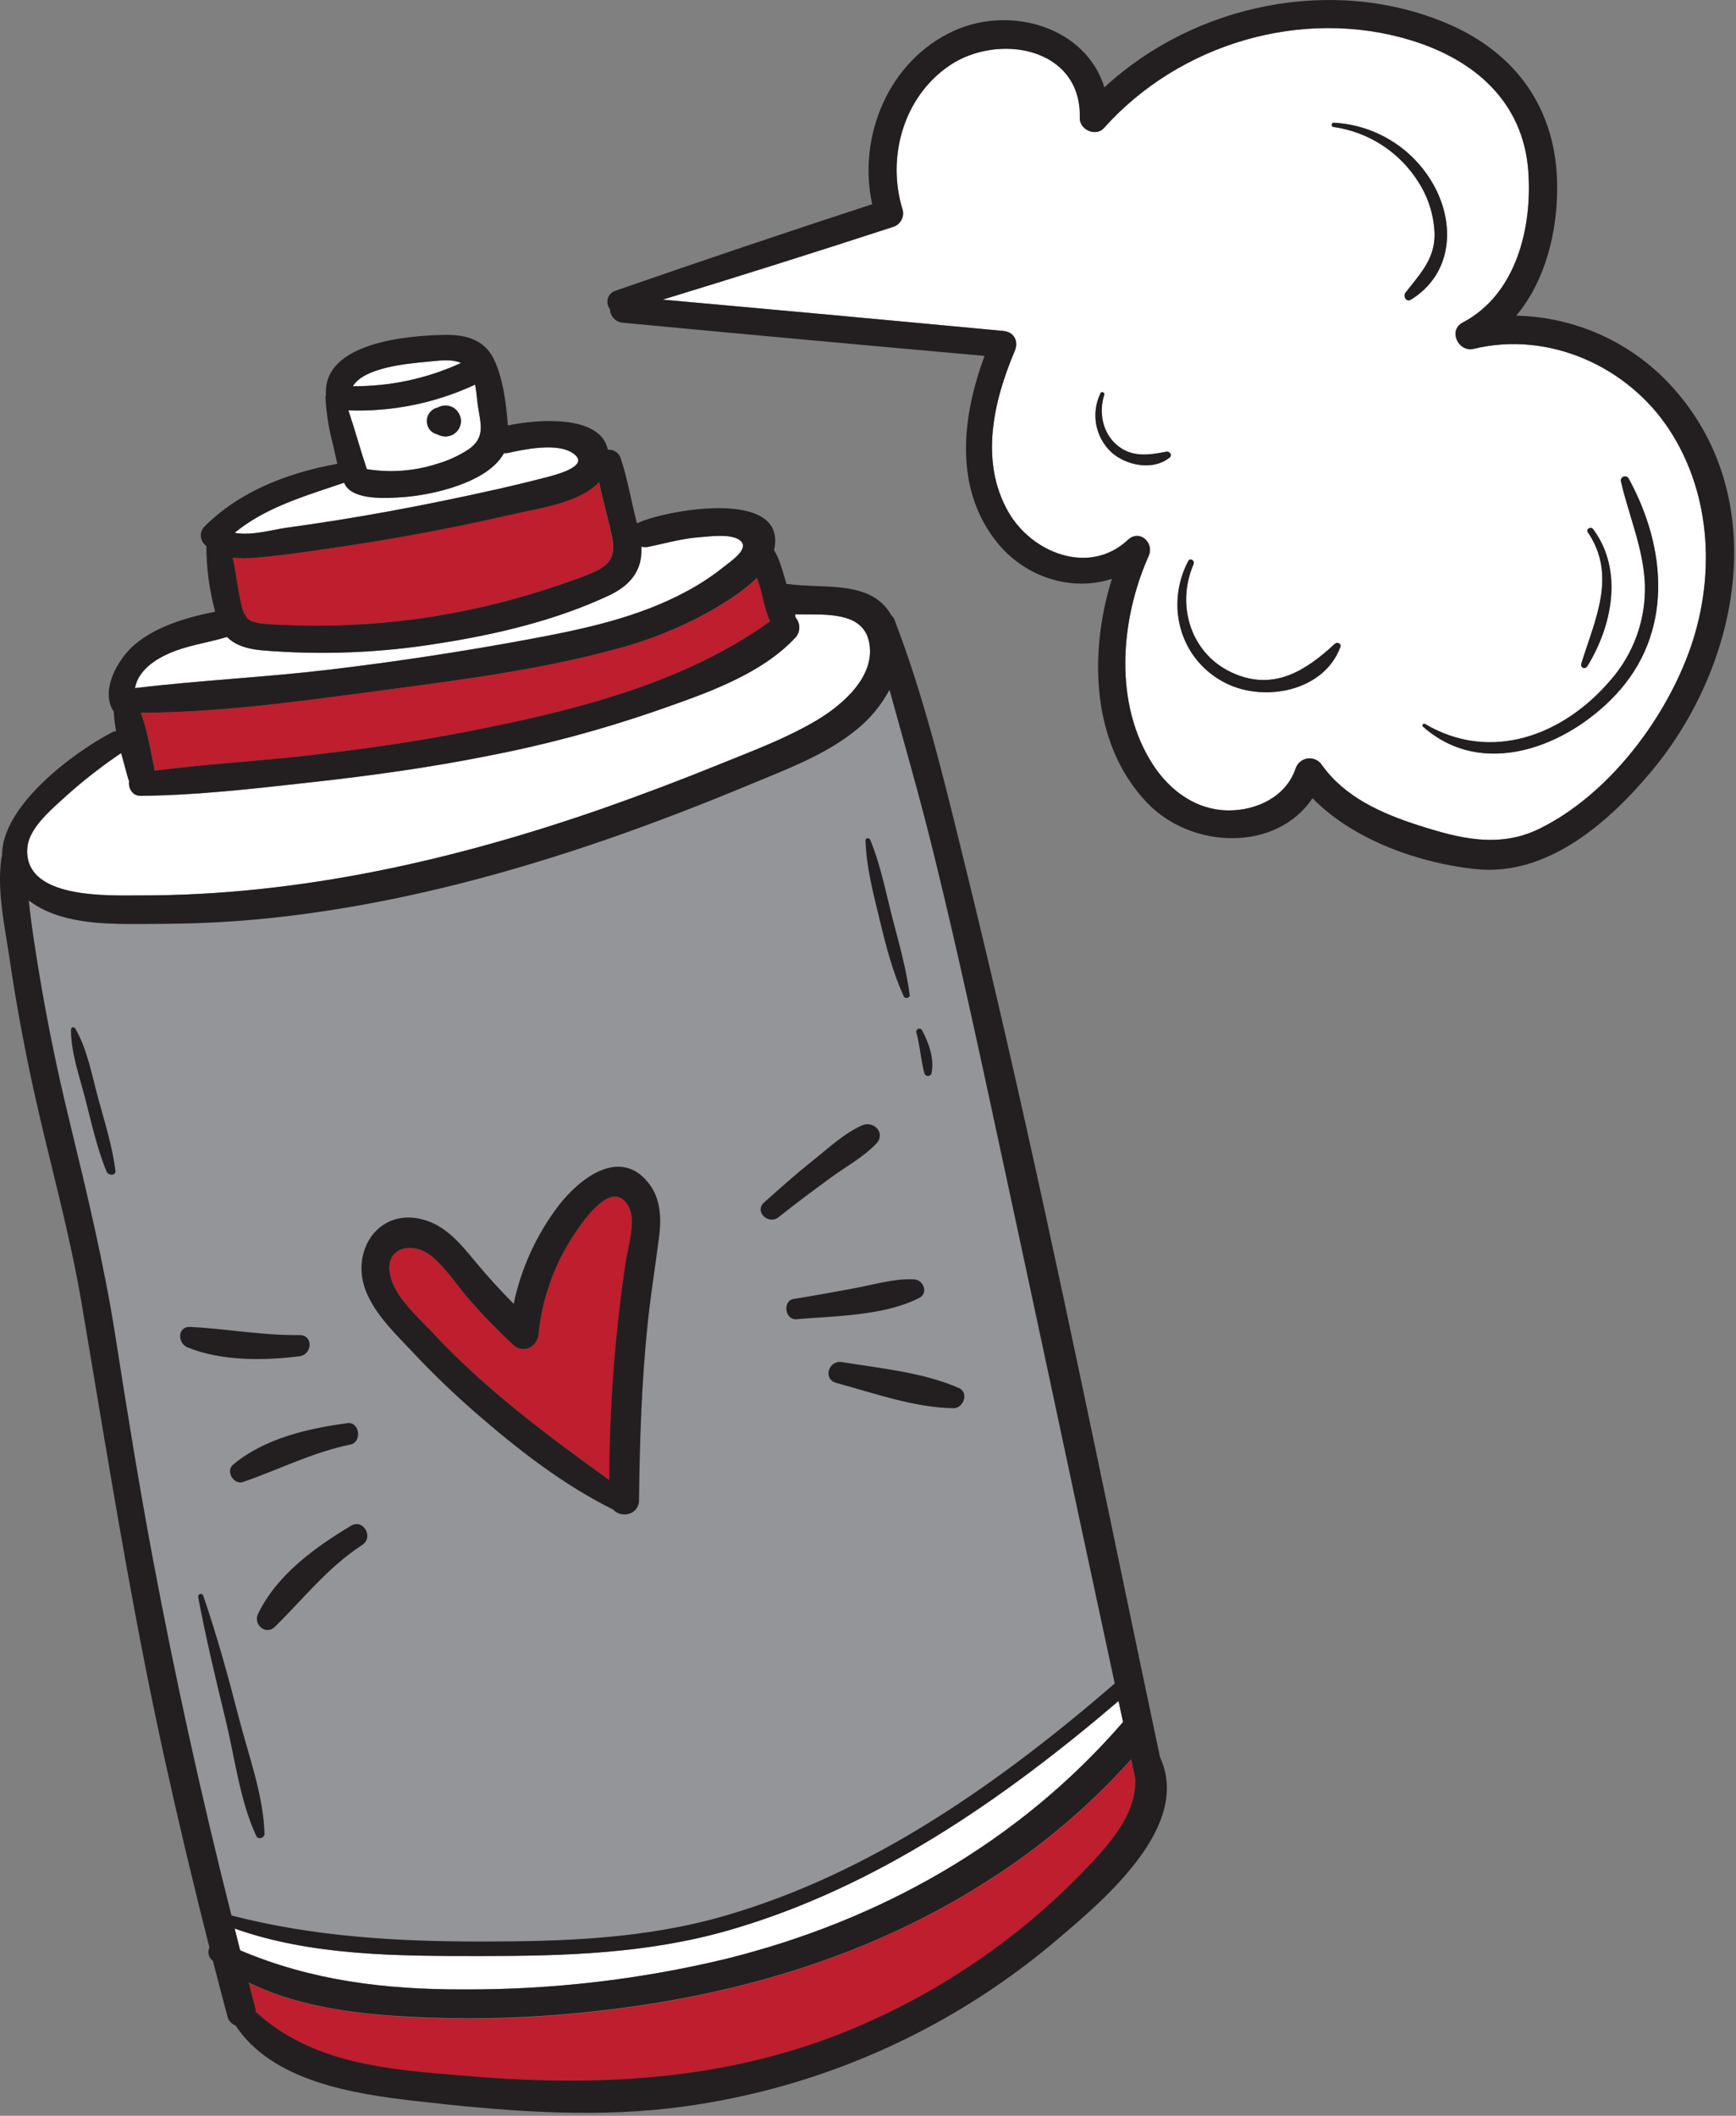 <svg width="471" height="574" viewBox="0 0 471 574" fill="none" xmlns="http://www.w3.org/2000/svg">
<rect x="0" y="0" width="471" height="574" fill="#808080" stroke="none"/>
<path fill-rule="evenodd" clip-rule="evenodd" d="M414.615 46.371C415.755 61.661 411.385 79.871 396.825 87.501C392.815 89.601 395.635 95.651 399.875 94.631C420.075 89.711 441.615 99.351 452.875 116.541C464.615 134.461 465.425 157.501 458.105 177.241C451.135 196.041 436.025 215.761 417.795 224.761C406.715 230.221 395.975 227.501 384.795 223.891C374.885 220.701 364.865 216.301 358.655 207.551C357.814 206.263 356.309 205.572 354.784 205.772C353.259 205.973 351.984 207.03 351.505 208.491C348.915 216.151 340.935 219.921 333.215 219.861C324.615 219.781 317.505 214.601 312.905 207.601C302.045 191.011 303.935 168.211 311.645 150.811C313.235 147.221 309.165 143.461 306.005 146.461C295.535 156.261 279.905 150.021 273.535 138.821C265.755 125.141 269.515 108.831 275.315 95.191C276.425 92.581 275.125 90.061 272.215 89.781C241.422 86.875 210.615 84.045 179.795 81.291C200.662 74.911 221.478 68.341 242.245 61.581C244.249 60.995 245.423 58.921 244.895 56.901C240.505 42.781 245.065 26.281 257.615 17.781C270.725 8.881 293.455 12.721 292.995 31.991C292.915 35.221 297.335 37.201 299.565 34.711C319.975 11.901 353.225 1.901 382.725 10.901C399.925 16.141 413.205 27.531 414.615 46.371ZM301.475 122.691C305.505 126.361 312.925 127.841 317.375 124.111C318.165 123.451 317.285 122.371 316.435 122.581C311.575 123.511 306.945 124.241 302.855 120.641C299.055 117.291 298.085 111.801 299.585 107.131C299.795 106.531 298.855 106.121 298.585 106.691C295.934 112.081 297.106 118.569 301.475 122.691ZM363.665 175.491C359.295 187.491 343.265 190.571 332.785 185.441C320.235 179.291 316.025 164.371 322.375 152.221C322.885 151.221 324.235 152.111 323.825 153.071C318.895 164.541 323.275 177.961 335.085 182.851C345.985 187.361 354.425 181.851 362.195 174.631C362.795 174.081 363.985 174.621 363.665 175.491ZM381.355 79.341C380.565 80.351 381.545 82.061 382.835 81.261C393.725 74.521 394.945 61.611 389.325 50.851C383.899 40.581 373.474 33.92 361.875 33.311C361.235 33.271 361.065 34.351 361.725 34.451C371.279 35.778 379.753 41.271 384.865 49.451C387.593 53.71 389.101 58.635 389.225 63.691C389.234 69.503 386.134 73.367 382.802 77.52C382.322 78.119 381.836 78.724 381.355 79.341ZM430.696 174.949L430.696 174.948C434.144 164.725 437.606 154.458 430.805 144.411C430.205 143.501 431.615 142.731 432.245 143.571C440.495 154.661 437.445 169.781 430.595 180.851C430.358 181.205 429.902 181.342 429.509 181.176C429.116 181.01 428.896 180.588 428.985 180.171C429.521 178.433 430.108 176.691 430.696 174.949ZM446.275 158.501C446.588 168.083 443.229 177.423 436.885 184.611C424.145 199.551 404.425 206.951 386.625 196.401C386.185 196.121 385.665 196.771 386.065 197.121C402.255 211.501 425.035 202.591 438.255 188.591C453.955 171.941 452.365 148.921 441.835 129.741C441.537 129.284 440.955 129.106 440.451 129.317C439.948 129.528 439.668 130.068 439.785 130.601C440.513 133.787 441.454 136.91 442.393 140.026C444.212 146.066 446.024 152.083 446.275 158.501Z" fill="white"/>
<path d="M166.726 176.201C146.216 181.751 124.726 184.501 103.726 187.291C82.236 190.141 60.026 193.291 38.246 193.371C40.086 198.371 40.996 204.151 42.006 209.071C55.266 207.341 68.686 206.601 82.006 205.121C97.396 203.401 112.736 201.251 127.926 198.251C155.796 192.771 185.656 185.391 208.986 168.541C207.716 166.021 207.216 162.921 206.496 160.271C206.176 159.121 205.806 157.931 205.496 156.741C201.346 160.931 195.366 164.361 191.316 166.611C183.54 170.796 175.282 174.016 166.726 176.201Z" fill="#BE1E2D"/>
<path d="M115.904 98.141C111.144 98.581 98.804 99.571 95.734 104.781C105.857 104.85 115.872 102.699 125.074 98.481C122.404 97.251 118.864 97.871 115.904 98.141Z" fill="white"/>
<path d="M77.375 143.221C82.125 142.561 86.875 141.871 91.615 141.111C101.108 139.591 110.555 137.861 119.955 135.921C129.635 133.921 139.315 131.821 148.875 129.311C151.935 128.501 160.705 126.011 154.935 122.661C150.715 120.201 142.285 121.831 137.865 122.871C137.482 122.961 137.087 122.988 136.695 122.951C132.325 130.951 117.185 134.291 109.605 134.841C105.325 135.151 96.325 135.841 93.695 131.681C93.556 131.451 93.43 131.214 93.315 130.971C82.855 134.541 72.225 137.531 63.625 144.541C67.955 145.441 73.985 143.721 77.375 143.221Z" fill="white"/>
<path d="M66.136 166.411C66.444 166.753 66.691 167.145 66.866 167.571C67.666 168.471 68.866 168.911 71.026 169.161C74.026 169.491 77.026 169.541 80.026 169.631C92.496 170.016 104.974 169.226 117.296 167.271C129.197 165.372 140.909 162.431 152.296 158.481C155.126 157.481 158.006 156.481 160.756 155.321C165.486 153.321 167.056 150.841 165.956 145.531C164.956 140.601 163.486 135.721 162.456 130.781C157.256 136.471 145.656 137.991 139.546 139.411C123.546 143.098 107.416 146.135 91.156 148.521C83.736 149.601 76.246 150.751 68.766 151.341C66.852 151.52 64.926 151.504 63.016 151.291C63.946 155.401 64.346 159.651 65.296 163.751C65.497 164.661 65.778 165.551 66.136 166.411Z" fill="#BE1E2D"/>
<path fill-rule="evenodd" clip-rule="evenodd" d="M127.295 121.791C124.528 123.628 121.492 125.021 118.295 125.921C112.236 127.843 105.81 128.316 99.535 127.301C98.666 124.709 97.874 122.09 97.083 119.472C96.262 116.758 95.441 114.044 94.535 111.361C106.38 111.772 118.155 109.373 128.895 104.361C129.129 105.572 129.271 106.845 129.404 108.043C129.499 108.893 129.589 109.705 129.705 110.431C129.785 110.943 129.87 111.439 129.953 111.922C130.636 115.912 131.158 118.963 127.295 121.791ZM118.715 110.551C118.021 110.699 117.385 111.046 116.885 111.551V111.521C116.174 112.232 115.775 113.196 115.775 114.201C115.775 115.206 116.174 116.17 116.885 116.881C117.392 117.344 118.008 117.671 118.675 117.831C119.981 118.585 121.588 118.589 122.897 117.842C124.206 117.094 125.02 115.708 125.035 114.201C124.999 112.707 124.208 111.333 122.935 110.551C121.626 109.811 120.025 109.811 118.715 110.551Z" fill="white"/>
<path fill-rule="evenodd" clip-rule="evenodd" d="M302.495 456.721C271.375 483.581 236.625 508.161 196.725 519.721C174.905 526.051 152.845 526.721 130.305 526.781C107.285 526.811 85.055 525.471 62.725 519.721C54.725 487.888 47.688 455.854 41.615 423.621C37.815 403.391 34.555 383.221 31.355 362.761C28.279 343.093 23.65 323.952 18.979 304.635L18.415 302.301C15.695 291.008 13.335 279.641 11.335 268.201C10.375 262.681 9.495 257.144 8.695 251.591C8.468 250.002 8.281 248.382 8.092 246.749L8.092 246.749C7.999 245.936 7.904 245.119 7.805 244.301C7.975 244.419 8.14 244.536 8.302 244.652L8.302 244.652L8.302 244.652L8.302 244.652L8.302 244.652L8.303 244.653C8.635 244.89 8.962 245.123 9.325 245.351C17.875 250.856 29.744 250.748 39.998 250.654C41.293 250.643 42.562 250.631 43.795 250.631C57.076 250.599 70.34 249.664 83.495 247.831C111.155 244.051 138.225 236.861 164.585 227.731C177.635 223.211 190.515 218.221 203.265 212.921C204.486 212.413 205.716 211.91 206.95 211.405L206.95 211.405C215.875 207.752 225.019 204.011 232.495 197.861C236.13 194.91 239.139 191.262 241.345 187.131C242.498 191.354 243.674 195.571 244.851 199.788L244.851 199.79C247.622 209.725 250.394 219.661 252.865 229.671C257.815 249.721 262.355 269.871 266.725 290.061C275.471 330.874 284.231 371.681 293.005 412.481C296.165 427.234 299.328 441.981 302.495 456.721ZM233.011 376.882C241.406 379.323 250.319 381.915 258.725 382.011V382.031C261.425 382.061 262.925 377.801 260.205 376.561C252.373 373.1 243.136 371.725 234.401 370.425L234.401 370.425L234.4 370.425L234.398 370.424L234.395 370.424L234.39 370.423L234.387 370.423C232.375 370.123 230.39 369.827 228.455 369.511C224.835 368.921 223.205 374.141 226.905 375.141C228.898 375.685 230.938 376.279 233.009 376.881L233.01 376.881L233.01 376.881L233.011 376.882ZM250.125 279.441C252.005 282.951 253.565 287.231 252.705 291.261C252.557 291.65 252.185 291.906 251.77 291.906C251.354 291.906 250.982 291.65 250.835 291.261C250.345 289.483 250.049 287.642 249.753 285.797C249.445 283.875 249.135 281.948 248.605 280.081C248.522 279.687 248.73 279.29 249.101 279.134C249.472 278.978 249.901 279.107 250.125 279.441ZM221.496 357.528C230.872 356.901 241.484 356.19 249.375 352.141C251.905 350.841 250.505 347.271 247.975 347.161C243.921 346.906 239.826 347.805 235.804 348.689C234.627 348.947 233.456 349.205 232.295 349.431C230.598 349.733 228.897 350.04 227.193 350.349C223.244 351.063 219.276 351.781 215.295 352.431C212.215 352.921 212.905 358.181 216.045 357.921C217.791 357.776 219.619 357.654 221.496 357.528ZM236.105 227.851C238.226 233.006 239.549 238.498 240.863 243.946C241.333 245.896 241.801 247.84 242.305 249.761C242.5 250.508 242.697 251.254 242.893 251.998C244.456 257.924 246.005 263.798 246.805 269.901C246.915 270.731 245.565 271.071 245.225 270.331C242.155 263.641 240.375 256.661 238.665 249.521C238.476 248.734 238.285 247.948 238.094 247.161C236.552 240.812 235.013 234.472 234.835 228.021C234.815 227.231 235.845 227.221 236.105 227.851ZM207.779 325.808L207.305 326.231C204.575 328.721 208.515 332.411 211.265 330.191C215.675 326.634 220.25 323.27 224.815 319.915L224.817 319.913L225.405 319.481C226.684 318.541 228.035 317.642 229.394 316.739L229.394 316.738C232.37 314.76 235.386 312.754 237.775 310.221C240.375 307.471 237.115 303.951 233.965 305.291C230.154 306.919 226.656 309.82 223.326 312.581C222.4 313.349 221.487 314.105 220.585 314.821C216.171 318.319 211.98 322.059 207.779 325.808ZM28.935 317.861C26.81 312.728 25.451 307.304 24.098 301.901C23.751 300.515 23.404 299.13 23.045 297.751C22.707 296.443 22.336 295.123 21.963 293.795C20.625 289.029 19.255 284.152 19.255 279.311C19.26 279.035 19.447 278.796 19.713 278.724C19.98 278.652 20.262 278.765 20.405 279.001C22.965 283.448 24.281 288.71 25.557 293.814C25.911 295.229 26.261 296.631 26.635 298.001C26.957 299.18 27.288 300.357 27.619 301.534L27.619 301.535C29.106 306.822 30.595 312.116 31.315 317.571C31.505 319.021 29.405 318.981 28.935 317.861ZM75.805 398.247C82.052 395.735 88.241 393.247 95.065 391.861V391.891C98.265 391.241 97.595 385.721 94.265 386.071C83.545 387.491 71.785 390.201 63.265 397.291C61.105 399.081 63.415 402.901 66.005 402.001C69.351 400.842 72.585 399.541 75.805 398.247ZM63.649 361.016H63.65C69.465 361.636 75.266 362.254 81.235 362.171C85.035 362.121 84.785 367.461 81.235 367.911C71.615 369.121 59.915 369.261 50.805 365.461C48.135 364.371 48.125 359.821 51.555 359.991V359.961C55.633 360.161 59.644 360.589 63.649 361.016H63.649H63.649ZM63.214 475.702C64.775 483.367 66.386 491.279 69.555 498.061L69.535 498.091C70.045 499.171 71.785 498.611 71.765 497.441C71.57 489.651 69.206 481.476 66.943 473.649C66.176 470.997 65.42 468.385 64.765 465.841C61.915 454.751 58.875 443.691 55.145 432.841C55.011 432.504 54.644 432.322 54.294 432.419C53.944 432.517 53.724 432.863 53.785 433.221C55.905 444.501 58.595 455.661 61.295 466.821C61.988 469.686 62.597 472.675 63.214 475.702ZM98.275 419.111C91.645 423.398 86.373 428.991 81.061 434.626L81.061 434.626C78.938 436.878 76.809 439.137 74.585 441.321C72.125 443.731 68.655 440.671 70.035 437.801C75.155 427.191 85.435 419.801 95.235 413.911C98.555 411.921 101.485 417.041 98.255 419.141L98.275 419.111ZM110.212 364.957C110.822 365.594 111.425 366.225 112.015 366.851L111.995 366.881C117.399 372.614 123.09 378.071 129.045 383.231C140.395 393.151 152.825 402.801 166.395 409.531C168.465 411.881 173.395 411.041 173.395 406.971C173.585 390.961 174.085 375.031 175.745 359.101C176.352 353.227 177.178 347.395 178.005 341.559C178.253 339.804 178.502 338.048 178.745 336.291C179.475 331.001 179.485 325.411 176.035 321.001C168.235 311.021 157.175 319.751 151.555 327.091C145.57 334.953 141.413 344.051 139.385 353.721C135.755 350.061 132.275 346.291 128.985 342.291C128.895 342.183 128.806 342.075 128.716 341.966C124.918 337.372 120.933 332.552 114.935 330.901C102.705 327.521 95.025 339.401 99.285 350.221C101.494 355.845 106.007 360.562 110.212 364.957Z" fill="#939598"/>
<path d="M170.305 326.861C165.945 320.001 158.545 330.861 156.125 334.391C150.54 342.616 147.102 352.108 146.125 362.001C145.775 365.421 141.965 367.391 139.245 364.851C135.115 361.011 131.183 356.962 127.465 352.721C124.135 348.901 121.245 344.351 117.385 341.021C111.925 336.321 103.975 338.361 105.935 346.241C107.385 352.101 113.355 357.241 117.355 361.501C131.815 376.991 148.275 389.211 165.355 401.501C165.406 381.787 166.883 362.102 169.775 342.601C170.345 338.291 172.895 330.941 170.305 326.861Z" fill="#BE1E2D"/>
<path d="M38.076 242.921C81.346 243.001 123.886 233.231 164.536 218.971C174.662 215.411 184.726 211.601 194.726 207.541C203.726 203.871 213.196 200.421 221.606 195.401C228.606 191.221 237.886 183.281 235.736 173.921C233.836 165.661 223.406 166.821 215.736 166.661C215.736 166.941 215.796 167.211 215.806 167.481C217.174 168.998 217.221 171.29 215.916 172.861C206.226 183.281 190.726 188.371 177.726 192.951C162.851 198.09 147.629 202.163 132.176 205.141C116.706 208.201 101.076 210.371 85.406 212.141C69.736 213.911 53.836 215.791 38.086 215.921C35.916 215.921 34.756 213.711 35.086 211.921C34.959 211.665 34.858 211.397 34.786 211.121C34.216 208.981 33.546 206.681 32.926 204.321C27.804 207.765 22.922 211.554 18.316 215.661C14.486 219.221 7.936 224.411 7.466 229.971C6.226 244.061 29.456 242.911 38.076 242.921Z" fill="white"/>
<path d="M143.476 173.431C158.166 170.701 173.226 167.531 186.476 160.301C189.86 158.482 193.076 156.368 196.086 153.981C198.216 152.261 203.996 148.571 200.406 146.351C197.776 144.731 192.206 145.541 189.256 145.781C184.616 146.161 180.256 147.481 175.676 148.371C175.114 148.484 174.533 148.453 173.986 148.281C173.986 148.801 173.986 149.281 173.986 149.831C173.846 155.541 170.216 159.181 165.266 161.501C151.046 168.191 134.756 172.071 119.266 174.501C103.313 177.123 87.097 177.768 70.986 176.421C67.276 176.071 63.896 175.161 61.556 172.791C56.746 174.301 51.666 174.971 46.936 176.791C43.306 178.231 39.616 180.411 37.586 183.871C37.108 184.743 36.771 185.684 36.586 186.661C54.086 184.551 71.776 183.761 89.286 181.661C107.439 179.514 125.503 176.771 143.476 173.431Z" fill="white"/>
<path d="M297.105 504.451C303.005 498.011 308.385 491.001 307.985 482.511C307.615 480.801 307.255 479.101 306.885 477.401C295.403 490.216 282.193 501.37 267.635 510.541C236.795 530.261 201.235 541.011 165.075 545.301C145.678 547.71 126.096 548.262 106.595 546.951C93.455 545.951 79.485 543.801 67.465 537.951C68.075 540.271 68.675 542.591 69.295 544.951C69.381 545.278 69.428 545.613 69.435 545.951C85.435 560.591 107.085 561.661 128.045 563.401C165.045 566.461 200.925 564.141 235.205 548.821C251.091 541.779 265.933 532.587 279.315 521.501C285.615 516.217 291.558 510.521 297.105 504.451Z" fill="#BE1E2D"/>
<path d="M196.915 531.431C238.725 521.071 276.425 499.861 304.725 467.171L303.495 461.471C272.315 488.101 237.585 512.201 197.795 523.651C175.665 530.021 153.255 530.651 130.375 530.651C108.275 530.651 84.795 530.651 63.695 523.201C64.195 525.201 64.695 527.131 65.185 529.091C84.645 537.351 104.605 539.751 125.875 539.691C149.801 539.796 173.652 537.022 196.915 531.431Z" fill="white"/>
<path fill-rule="evenodd" clip-rule="evenodd" d="M303.573 423.494L303.57 423.479C290.488 360.745 277.392 297.942 262.085 235.771C261.646 233.989 261.208 232.202 260.769 230.413L260.769 230.413C255.648 209.541 250.425 188.255 242.725 168.241C242.539 167.744 242.237 167.299 241.845 166.941C237.728 159.61 229.461 159.291 221.432 158.982H221.432C218.872 158.883 216.335 158.785 213.965 158.461H213.375V158.391C213.181 157.763 212.994 157.116 212.804 156.46C212.09 153.986 211.341 151.394 210.005 149.251C213.945 132.091 180.005 138.481 172.945 141.931L172.825 142.001C172.742 141.669 172.658 141.338 172.575 141.008L172.572 140.997L172.57 140.989C172.383 140.252 172.197 139.519 172.025 138.791C171.734 137.551 171.459 136.304 171.184 135.055L171.183 135.052L171.183 135.049C170.4 131.496 169.614 127.931 168.445 124.491C168.051 122.906 166.55 121.853 164.925 122.021C162.925 112.421 145.925 113.711 137.775 115.421C137.385 109.421 136.375 102.091 133.825 97.121C131.195 91.981 126.045 90.761 120.645 90.851C110.755 91.021 87.645 92.851 88.435 107.041C88.325 107.362 88.281 107.703 88.305 108.041C88.553 112.148 89.199 116.22 90.235 120.201C90.441 121.013 90.639 121.922 90.847 122.878L90.847 122.878L90.847 122.879L90.847 122.88C91.054 123.831 91.271 124.829 91.515 125.821C78.255 128.241 65.085 133.191 55.455 142.871C54.168 144.204 54.168 146.318 55.455 147.651C55.635 147.841 55.815 148.011 55.995 148.171C56.005 154.176 56.802 160.154 58.365 165.951C50.625 167.491 42.285 169.951 36.455 174.951C31.895 178.871 27.075 187.411 30.865 193.071C30.954 194.834 31.168 196.589 31.505 198.321C31.122 198.376 30.75 198.495 30.405 198.671C19.625 204.301 0.315 218.821 0.565 232.171C0.476 232.372 0.415 232.584 0.385 232.801C-0.653 240.064 0.606 247.767 1.817 255.176C2.122 257.04 2.424 258.886 2.685 260.701C4.265 271.401 6.215 282.051 8.465 292.641C10.159 300.582 12.081 308.465 14.002 316.346C17.005 328.663 20.007 340.976 22.135 353.501C23.245 360.062 24.341 366.62 25.438 373.177L25.438 373.178C31.259 407.996 37.069 442.743 44.685 477.271C48.452 494.358 52.499 511.381 56.825 528.341C56.222 529.62 56.617 531.146 57.765 531.971C59.052 536.978 60.359 541.978 61.685 546.971C61.954 548.142 62.797 549.098 63.925 549.511C73.925 564.731 96.105 568.081 112.675 569.981C135.475 572.591 158.745 574.581 181.625 571.981C220.125 567.502 256.456 551.797 286.095 526.821L286.532 526.451L287.073 525.992C299.957 515.075 323.362 495.242 314.725 476.721C310.976 458.995 307.275 441.247 303.573 423.494ZM207.01 162.453L207.01 162.453C207.504 164.523 208.022 166.689 208.955 168.541C185.625 185.391 155.765 192.771 127.895 198.251C112.705 201.251 97.365 203.401 81.975 205.121C76.276 205.756 70.551 206.255 64.82 206.755C57.198 207.419 49.567 208.084 41.975 209.071C41.788 208.147 41.603 207.193 41.414 206.218C40.597 202.005 39.71 197.424 38.215 193.371C58.576 193.306 79.321 190.54 99.486 187.851L99.486 187.851L99.493 187.851C100.897 187.663 102.298 187.477 103.695 187.291L105.877 187.002L105.877 187.002L105.877 187.002L105.877 187.002C126.182 184.308 146.895 181.559 166.695 176.201C175.231 174.012 183.468 170.791 191.225 166.611C195.275 164.361 201.225 160.931 205.405 156.741L205.405 156.741C205.775 157.931 206.145 159.121 206.465 160.271C206.656 160.972 206.831 161.704 207.009 162.449L207.009 162.449L207.009 162.449L207.009 162.449L207.009 162.45L207.009 162.45L207.009 162.451L207.01 162.452L207.01 162.453ZM117.233 98.009L117.233 98.009L117.233 98.009C116.782 98.056 116.339 98.102 115.905 98.141L115.493 98.179C110.469 98.639 98.72 99.715 95.735 104.781C105.858 104.85 115.873 102.7 125.075 98.481C122.791 97.429 119.899 97.731 117.233 98.009ZM129.415 108.044L129.415 108.044L129.415 108.045L129.415 108.045L129.415 108.046L129.415 108.046L129.415 108.046L129.415 108.047L129.415 108.047C129.509 108.896 129.599 109.707 129.715 110.431C129.795 110.942 129.88 111.438 129.963 111.92L129.963 111.922C130.646 115.913 131.168 118.963 127.305 121.791C124.538 123.628 121.502 125.021 118.305 125.921C112.234 127.835 105.797 128.294 99.515 127.261C98.646 124.669 97.855 122.051 97.063 119.433L97.063 119.432C96.242 116.718 95.421 114.004 94.515 111.321C106.354 111.743 118.125 109.358 128.865 104.361H128.905C129.14 105.568 129.281 106.843 129.415 108.044ZM93.735 131.681C93.597 131.451 93.47 131.214 93.355 130.971H93.315C92.071 131.396 90.824 131.813 89.578 132.229L89.578 132.229L89.577 132.229L89.577 132.229L89.576 132.229L89.576 132.229L89.576 132.229C80.353 135.31 71.206 138.366 63.665 144.541C66.92 145.218 71.136 144.397 74.469 143.748C75.569 143.533 76.574 143.338 77.415 143.221C82.165 142.561 86.915 141.871 91.655 141.111C101.142 139.585 110.589 137.855 119.995 135.921C129.675 133.941 139.355 131.821 148.915 129.311C151.975 128.501 160.745 126.011 154.975 122.661C150.755 120.201 142.325 121.871 137.905 122.871C137.522 122.961 137.127 122.988 136.735 122.951C132.365 130.991 117.225 134.291 109.645 134.841L109.479 134.853C105.136 135.169 96.332 135.808 93.735 131.681ZM89.356 148.795L89.357 148.795C89.98 148.704 90.603 148.612 91.225 148.521C107.479 146.141 123.609 143.105 139.615 139.411C140.581 139.187 141.683 138.96 142.876 138.715C149.231 137.407 158.147 135.572 162.525 130.781C163.043 133.337 163.686 135.877 164.329 138.415C164.929 140.784 165.528 143.152 166.025 145.531C167.125 150.841 165.555 153.291 160.825 155.321C158.155 156.477 155.363 157.443 152.613 158.396L152.612 158.396L152.612 158.396L152.612 158.396L152.612 158.396L152.612 158.396L152.365 158.481C140.979 162.431 129.267 165.372 117.365 167.271C105.044 169.226 92.565 170.016 80.095 169.631C79.72 169.62 79.345 169.609 78.97 169.599C76.345 169.524 73.72 169.45 71.095 169.161C68.955 168.911 67.735 168.471 66.935 167.571C66.761 167.145 66.514 166.753 66.205 166.411C65.858 165.55 65.587 164.66 65.395 163.751C64.911 161.662 64.57 159.534 64.229 157.405C63.9 155.356 63.571 153.307 63.115 151.291C65.002 151.499 66.905 151.515 68.795 151.341H68.835C75.686 150.801 82.569 149.791 89.356 148.795L89.356 148.795ZM46.975 176.801C43.345 178.241 39.625 180.421 37.625 183.881C37.146 184.759 36.808 185.708 36.625 186.691C45.477 185.619 54.377 184.887 63.277 184.155H63.277H63.278L63.278 184.155C71.975 183.439 80.672 182.724 89.325 181.691C107.452 179.525 125.515 176.775 143.515 173.441C158.225 170.711 173.285 167.541 186.515 160.311C189.899 158.493 193.115 156.378 196.125 153.991C196.391 153.777 196.713 153.532 197.067 153.263C199.551 151.374 203.588 148.304 200.445 146.361C198.166 144.957 193.715 145.379 190.615 145.672C190.139 145.717 189.695 145.759 189.295 145.791C186.127 146.051 183.07 146.749 180.004 147.448C178.581 147.774 177.155 148.099 175.715 148.381C175.153 148.494 174.572 148.463 174.025 148.291V149.841C173.885 155.511 170.255 159.191 165.305 161.511C151.055 168.231 134.765 172.111 119.305 174.511C103.352 177.134 87.136 177.778 71.025 176.431C67.315 176.081 63.935 175.171 61.595 172.801C59.651 173.396 57.662 173.859 55.67 174.323C52.735 175.007 49.793 175.693 46.975 176.801ZM7.395 229.941C7.81 225.04 12.933 220.427 16.778 216.964C17.295 216.498 17.789 216.053 18.245 215.631C22.852 211.524 27.733 207.735 32.855 204.291C33.194 205.579 33.547 206.849 33.891 208.085L33.891 208.086L33.891 208.086C34.177 209.114 34.456 210.119 34.715 211.091C34.788 211.367 34.888 211.636 35.015 211.891C34.705 213.681 35.865 215.891 38.015 215.891C52.335 215.773 66.803 214.167 81.067 212.584H81.067L81.084 212.582C82.503 212.424 83.92 212.267 85.335 212.111C100.975 210.391 116.635 208.201 132.105 205.111C147.581 202.146 162.827 198.083 177.725 192.951L178.059 192.834C178.294 192.752 178.53 192.669 178.767 192.586C178.993 192.508 179.219 192.428 179.446 192.349L179.462 192.343C192.137 187.913 206.699 182.823 215.915 172.861C217.221 171.29 217.174 168.998 215.805 167.481C215.805 167.211 215.805 166.941 215.735 166.661C216.678 166.681 217.662 166.681 218.667 166.68C225.84 166.678 234.069 166.676 235.735 173.921C237.885 183.281 228.635 191.221 221.605 195.401C214.5 199.625 206.668 202.757 198.957 205.841L198.957 205.841C197.54 206.407 196.128 206.972 194.725 207.541C184.765 211.581 174.719 215.391 164.585 218.971C123.935 233.231 81.395 242.971 38.125 242.921C37.558 242.921 36.928 242.925 36.247 242.93H36.245H36.244H36.243C26.513 242.996 6.302 243.135 7.395 229.941ZM31.345 362.761C34.515 383.091 37.805 403.391 41.605 423.621C47.685 455.861 54.752 487.875 62.805 519.661C85.135 525.411 107.385 526.721 130.385 526.721C152.895 526.721 174.955 526.031 196.725 519.721C236.575 508.181 271.325 483.601 302.445 456.721C299.299 442.001 296.135 427.265 292.955 412.511C284.282 371.678 275.535 330.861 266.715 290.061C262.345 269.871 257.805 249.721 252.855 229.671C250.384 219.661 247.613 209.725 244.842 199.79L244.841 199.789L244.841 199.787C243.665 195.57 242.488 191.353 241.335 187.131C239.13 191.262 236.121 194.91 232.485 197.861C225.06 203.96 215.953 207.699 207.109 211.329C205.817 211.86 204.53 212.388 203.255 212.921C190.505 218.221 177.625 223.211 164.575 227.731C138.215 236.831 111.145 244.051 83.485 247.831C70.331 249.664 57.067 250.599 43.785 250.631C42.559 250.631 41.296 250.643 40.005 250.655C29.777 250.748 17.867 250.857 9.315 245.351C8.795 245.011 8.285 244.661 7.795 244.301C7.895 245.119 7.989 245.936 8.083 246.749C8.272 248.383 8.458 250.002 8.685 251.591C9.485 257.131 10.365 262.668 11.325 268.201C13.319 279.648 15.679 291.015 18.405 302.301L18.96 304.595C23.636 323.935 28.296 343.204 31.345 362.761ZM129.806 530.661H129.807L130.335 530.661C153.215 530.661 175.625 530.021 197.755 523.661C237.545 512.211 272.275 488.111 303.455 461.481L304.685 467.181C276.425 499.871 238.685 521.081 196.915 531.441C173.64 537.042 149.775 539.822 125.835 539.721C104.565 539.781 84.605 537.381 65.145 529.121C64.958 528.38 64.772 527.64 64.587 526.902L64.587 526.9C64.277 525.666 63.968 524.437 63.655 523.211C84.587 530.641 107.861 530.652 129.806 530.661ZM128.045 563.301C165.035 566.361 200.925 564.041 235.205 548.721C251.097 541.648 265.94 532.422 279.315 521.301C285.612 516.049 291.555 510.387 297.105 504.351C302.985 497.911 308.385 490.901 307.985 482.411C307.823 481.659 307.662 480.909 307.501 480.159C307.297 479.205 307.093 478.253 306.885 477.301C295.404 490.116 282.194 501.27 267.635 510.441C236.795 530.201 201.235 540.911 165.075 545.201C145.679 547.61 126.097 548.162 106.595 546.851C93.465 545.921 79.465 543.741 67.465 537.851C68.075 540.211 68.675 542.531 69.295 544.851C69.381 545.178 69.428 545.514 69.435 545.851C84.665 559.778 104.953 561.425 124.971 563.05C125.996 563.133 127.022 563.216 128.045 563.301Z" fill="#231F20"/>
<path fill-rule="evenodd" clip-rule="evenodd" d="M175.716 359.131C174.056 375.061 173.556 391.001 173.366 407.001C173.316 411.071 168.436 411.911 166.346 409.531C152.776 402.801 140.386 393.151 128.996 383.231C123.058 378.06 117.384 372.593 111.996 366.851C111.407 366.225 110.803 365.594 110.193 364.957C105.988 360.562 101.475 355.845 99.266 350.221C95.006 339.401 102.686 327.521 114.916 330.901C120.914 332.552 124.899 337.372 128.697 341.966C128.787 342.075 128.876 342.183 128.966 342.291C132.256 346.271 135.736 350.061 139.366 353.721C141.395 344.062 145.549 334.976 151.526 327.121C157.146 319.781 168.206 311.031 176.006 321.031C179.456 325.441 179.446 331.021 178.716 336.321C178.383 338.849 178.029 341.373 177.674 343.897C176.962 348.964 176.25 354.032 175.716 359.131ZM115.068 359.15C115.873 359.968 116.651 360.758 117.366 361.521H117.356C131.816 377.011 148.276 389.231 165.296 401.501C165.347 381.787 166.824 362.102 169.716 342.601C169.852 341.592 170.098 340.417 170.361 339.156C171.225 335.029 172.28 329.986 170.296 326.861C165.957 320.035 158.608 330.756 156.152 334.339L156.116 334.391C150.531 342.616 147.093 352.108 146.116 362.001C145.766 365.421 141.956 367.391 139.236 364.851C135.113 361.017 131.188 356.975 127.476 352.741C126.329 351.426 125.234 350.023 124.134 348.614C122.04 345.932 119.926 343.224 117.396 341.041C111.946 336.341 103.946 338.381 105.946 346.261C107.112 351.074 111.368 355.394 115.068 359.15Z" fill="#231F20"/>
<path d="M81.236 367.941C84.786 367.491 85.036 362.151 81.236 362.201C71.156 362.341 61.536 360.481 51.556 359.991C48.126 359.821 48.136 364.371 50.806 365.491C59.916 369.291 71.616 369.151 81.236 367.941Z" fill="#231F20"/>
<path d="M66.005 402.031C75.846 398.621 84.725 394.031 95.066 391.891C98.266 391.241 97.596 385.671 94.285 386.101C83.546 387.521 71.785 390.231 63.285 397.321C61.105 399.111 63.416 402.931 66.005 402.031Z" fill="#231F20"/>
<path d="M95.215 413.941C85.415 419.851 75.135 427.221 70.015 437.831C68.635 440.701 72.105 443.761 74.565 441.351C82.355 433.701 88.975 425.181 98.255 419.141C101.485 417.041 98.555 411.921 95.215 413.941Z" fill="#231F20"/>
<path d="M211.265 330.191C215.865 326.481 220.645 322.981 225.405 319.481C229.485 316.481 234.295 313.911 237.775 310.221C240.375 307.471 237.115 303.951 233.965 305.291C229.095 307.371 224.735 311.531 220.585 314.821C216.005 318.451 211.665 322.341 207.305 326.231C204.575 328.721 208.515 332.411 211.265 330.191Z" fill="#231F20"/>
<path d="M232.336 349.391C226.666 350.461 220.996 351.501 215.336 352.391C212.256 352.901 212.946 358.141 216.086 357.881C226.556 357.011 239.946 356.961 249.416 352.101C251.946 350.801 250.546 347.231 248.056 347.101C242.776 346.791 237.466 348.431 232.336 349.391Z" fill="#231F20"/>
<path d="M226.875 375.161C236.945 377.911 248.215 381.911 258.695 382.031C261.425 382.031 262.925 377.801 260.175 376.581C250.535 372.321 238.765 371.221 228.425 369.531C224.805 368.941 223.175 374.141 226.875 375.161Z" fill="#231F20"/>
<path d="M118.726 117.861C120.032 118.615 121.639 118.619 122.948 117.872C124.257 117.125 125.071 115.738 125.086 114.231C125.05 112.737 124.259 111.363 122.986 110.581C121.677 109.841 120.076 109.841 118.766 110.581C118.072 110.729 117.436 111.076 116.936 111.581C116.225 112.292 115.826 113.256 115.826 114.261C115.826 115.266 116.225 116.23 116.936 116.941C117.446 117.394 118.062 117.71 118.726 117.861Z" fill="#231F20"/>
<path fill-rule="evenodd" clip-rule="evenodd" d="M299.626 23.711C324.086 1.061 361.726 -6.779 392.726 6.411C411.486 14.421 422.346 29.721 422.486 50.441C422.576 62.821 419.326 76.131 411.376 85.641C427.258 85.974 442.328 92.728 453.146 104.361C480.886 134.251 472.446 179.701 448.446 208.781C436.786 222.881 419.946 237.861 400.286 235.781C385.106 234.171 367.236 227.951 356.106 216.551C346.316 231.161 323.286 230.451 311.196 217.761C296.116 201.941 295.336 177.341 301.676 157.031C290.686 160.631 278.016 156.591 270.416 147.031C258.726 132.351 261.006 113.061 267.126 96.551C234.392 93.644 201.666 90.644 168.946 87.551C167.019 87.379 165.529 85.785 165.486 83.851C164.843 83.058 164.626 82.001 164.904 81.018C165.183 80.035 165.922 79.249 166.886 78.911C190.052 70.858 213.302 63.021 236.636 55.401C232.616 37.031 241.086 16.481 258.726 8.401C274.376 1.241 294.726 7.531 299.626 23.711ZM452.886 116.541C441.626 99.351 420.086 89.711 399.886 94.631H399.836C395.636 95.651 392.816 89.601 396.866 87.501C411.426 79.871 415.796 61.661 414.656 46.371C413.246 27.531 399.966 16.141 382.726 10.901C353.186 1.921 319.936 11.871 299.526 34.711C297.296 37.201 292.876 35.221 292.956 31.991C293.456 12.781 270.746 8.881 257.616 17.781C245.066 26.281 240.506 42.781 244.896 56.901C245.423 58.921 244.249 60.995 242.246 61.581C221.492 68.341 200.679 74.911 179.806 81.291C210.619 84.051 241.426 86.881 272.226 89.781C275.136 90.061 276.436 92.581 275.326 95.191C269.546 108.821 265.766 125.141 273.546 138.821C279.916 150.021 295.536 156.261 306.016 146.461C309.176 143.511 313.246 147.221 311.656 150.811C303.916 168.211 302.056 191.011 312.916 207.601C317.516 214.621 324.626 219.781 333.226 219.861C340.946 219.921 348.926 216.151 351.516 208.491C351.995 207.03 353.27 205.973 354.795 205.772C356.32 205.572 357.825 206.263 358.666 207.551C364.876 216.301 374.896 220.701 384.806 223.891C396.026 227.501 406.806 230.221 417.806 224.761C436.036 215.741 451.116 196.041 458.116 177.241C465.436 157.541 464.626 134.461 452.886 116.541Z" fill="#231F20"/>
<path d="M20.406 279.001C20.263 278.765 19.981 278.652 19.714 278.724C19.448 278.796 19.261 279.035 19.256 279.311C19.256 285.501 21.496 291.791 23.046 297.751C24.806 304.501 26.266 311.411 28.936 317.861C29.406 318.981 31.506 319.021 31.316 317.541C30.436 310.871 28.406 304.441 26.636 297.971C24.916 291.721 23.726 284.721 20.406 279.001Z" fill="#231F20"/>
<path d="M55.126 432.871C54.992 432.534 54.625 432.352 54.275 432.449C53.925 432.547 53.706 432.893 53.766 433.251C55.886 444.531 58.576 455.691 61.276 466.851C63.726 476.971 65.116 488.631 69.536 498.091C70.046 499.171 71.786 498.611 71.756 497.491C71.486 487.061 67.336 475.941 64.756 465.891C61.896 454.781 58.856 443.721 55.126 432.871Z" fill="#231F20"/>
<path d="M245.226 270.331C245.566 271.071 246.916 270.731 246.806 269.901C245.906 263.031 244.056 256.451 242.306 249.761C240.396 242.471 238.986 234.831 236.106 227.851C235.846 227.221 234.816 227.231 234.836 228.021C235.036 235.271 236.976 242.491 238.666 249.521C240.356 256.551 242.156 263.641 245.226 270.331Z" fill="#231F20"/>
<path d="M250.836 291.261C250.983 291.65 251.355 291.907 251.771 291.907C252.186 291.907 252.559 291.65 252.706 291.261C253.566 287.261 252.006 282.951 250.126 279.441C249.902 279.107 249.473 278.978 249.102 279.135C248.731 279.291 248.523 279.688 248.606 280.081C249.646 283.721 249.806 287.631 250.836 291.261Z" fill="#231F20"/>
<path d="M389.324 50.851C383.904 40.573 373.478 33.904 361.874 33.291C361.234 33.291 361.064 34.291 361.724 34.431C371.278 35.758 379.753 41.251 384.864 49.431C387.602 53.704 389.11 58.648 389.224 63.721C389.224 70.331 385.174 74.471 381.354 79.371C380.564 80.371 381.544 82.091 382.834 81.291C393.724 74.521 394.944 61.611 389.324 50.851Z" fill="#231F20"/>
<path d="M316.455 122.531C311.595 123.461 306.965 124.191 302.875 120.591C299.075 117.241 298.105 111.751 299.605 107.081C299.795 106.481 298.855 106.081 298.605 106.641C295.954 112.031 297.126 118.519 301.495 122.641C305.495 126.311 312.945 127.791 317.395 124.061C318.165 123.451 317.285 122.371 316.455 122.531Z" fill="#231F20"/>
<path d="M362.194 174.631C354.424 181.801 345.984 187.361 335.084 182.851C323.274 177.961 318.894 164.541 323.824 153.071C324.234 152.071 322.884 151.241 322.374 152.221C316.024 164.371 320.234 179.291 332.784 185.441C343.264 190.571 359.294 187.441 363.664 175.491C363.984 174.621 362.794 174.081 362.194 174.631Z" fill="#231F20"/>
<path d="M386.065 197.121C402.275 211.501 425.065 202.621 438.255 188.591C453.955 171.941 452.365 148.921 441.835 129.741C441.537 129.284 440.955 129.106 440.452 129.317C439.948 129.528 439.668 130.068 439.785 130.601C441.925 139.961 445.895 148.771 446.275 158.501C446.588 168.083 443.229 177.423 436.885 184.611C424.145 199.551 404.425 206.951 386.625 196.401C386.185 196.131 385.665 196.771 386.065 197.121Z" fill="#231F20"/>
<path d="M430.596 180.851C437.446 169.781 440.496 154.661 432.246 143.571C431.616 142.731 430.246 143.501 430.806 144.411C438.806 156.181 432.666 168.231 428.986 180.171C428.898 180.588 429.118 181.01 429.511 181.176C429.903 181.342 430.359 181.205 430.596 180.851Z" fill="#231F20"/>
</svg>
